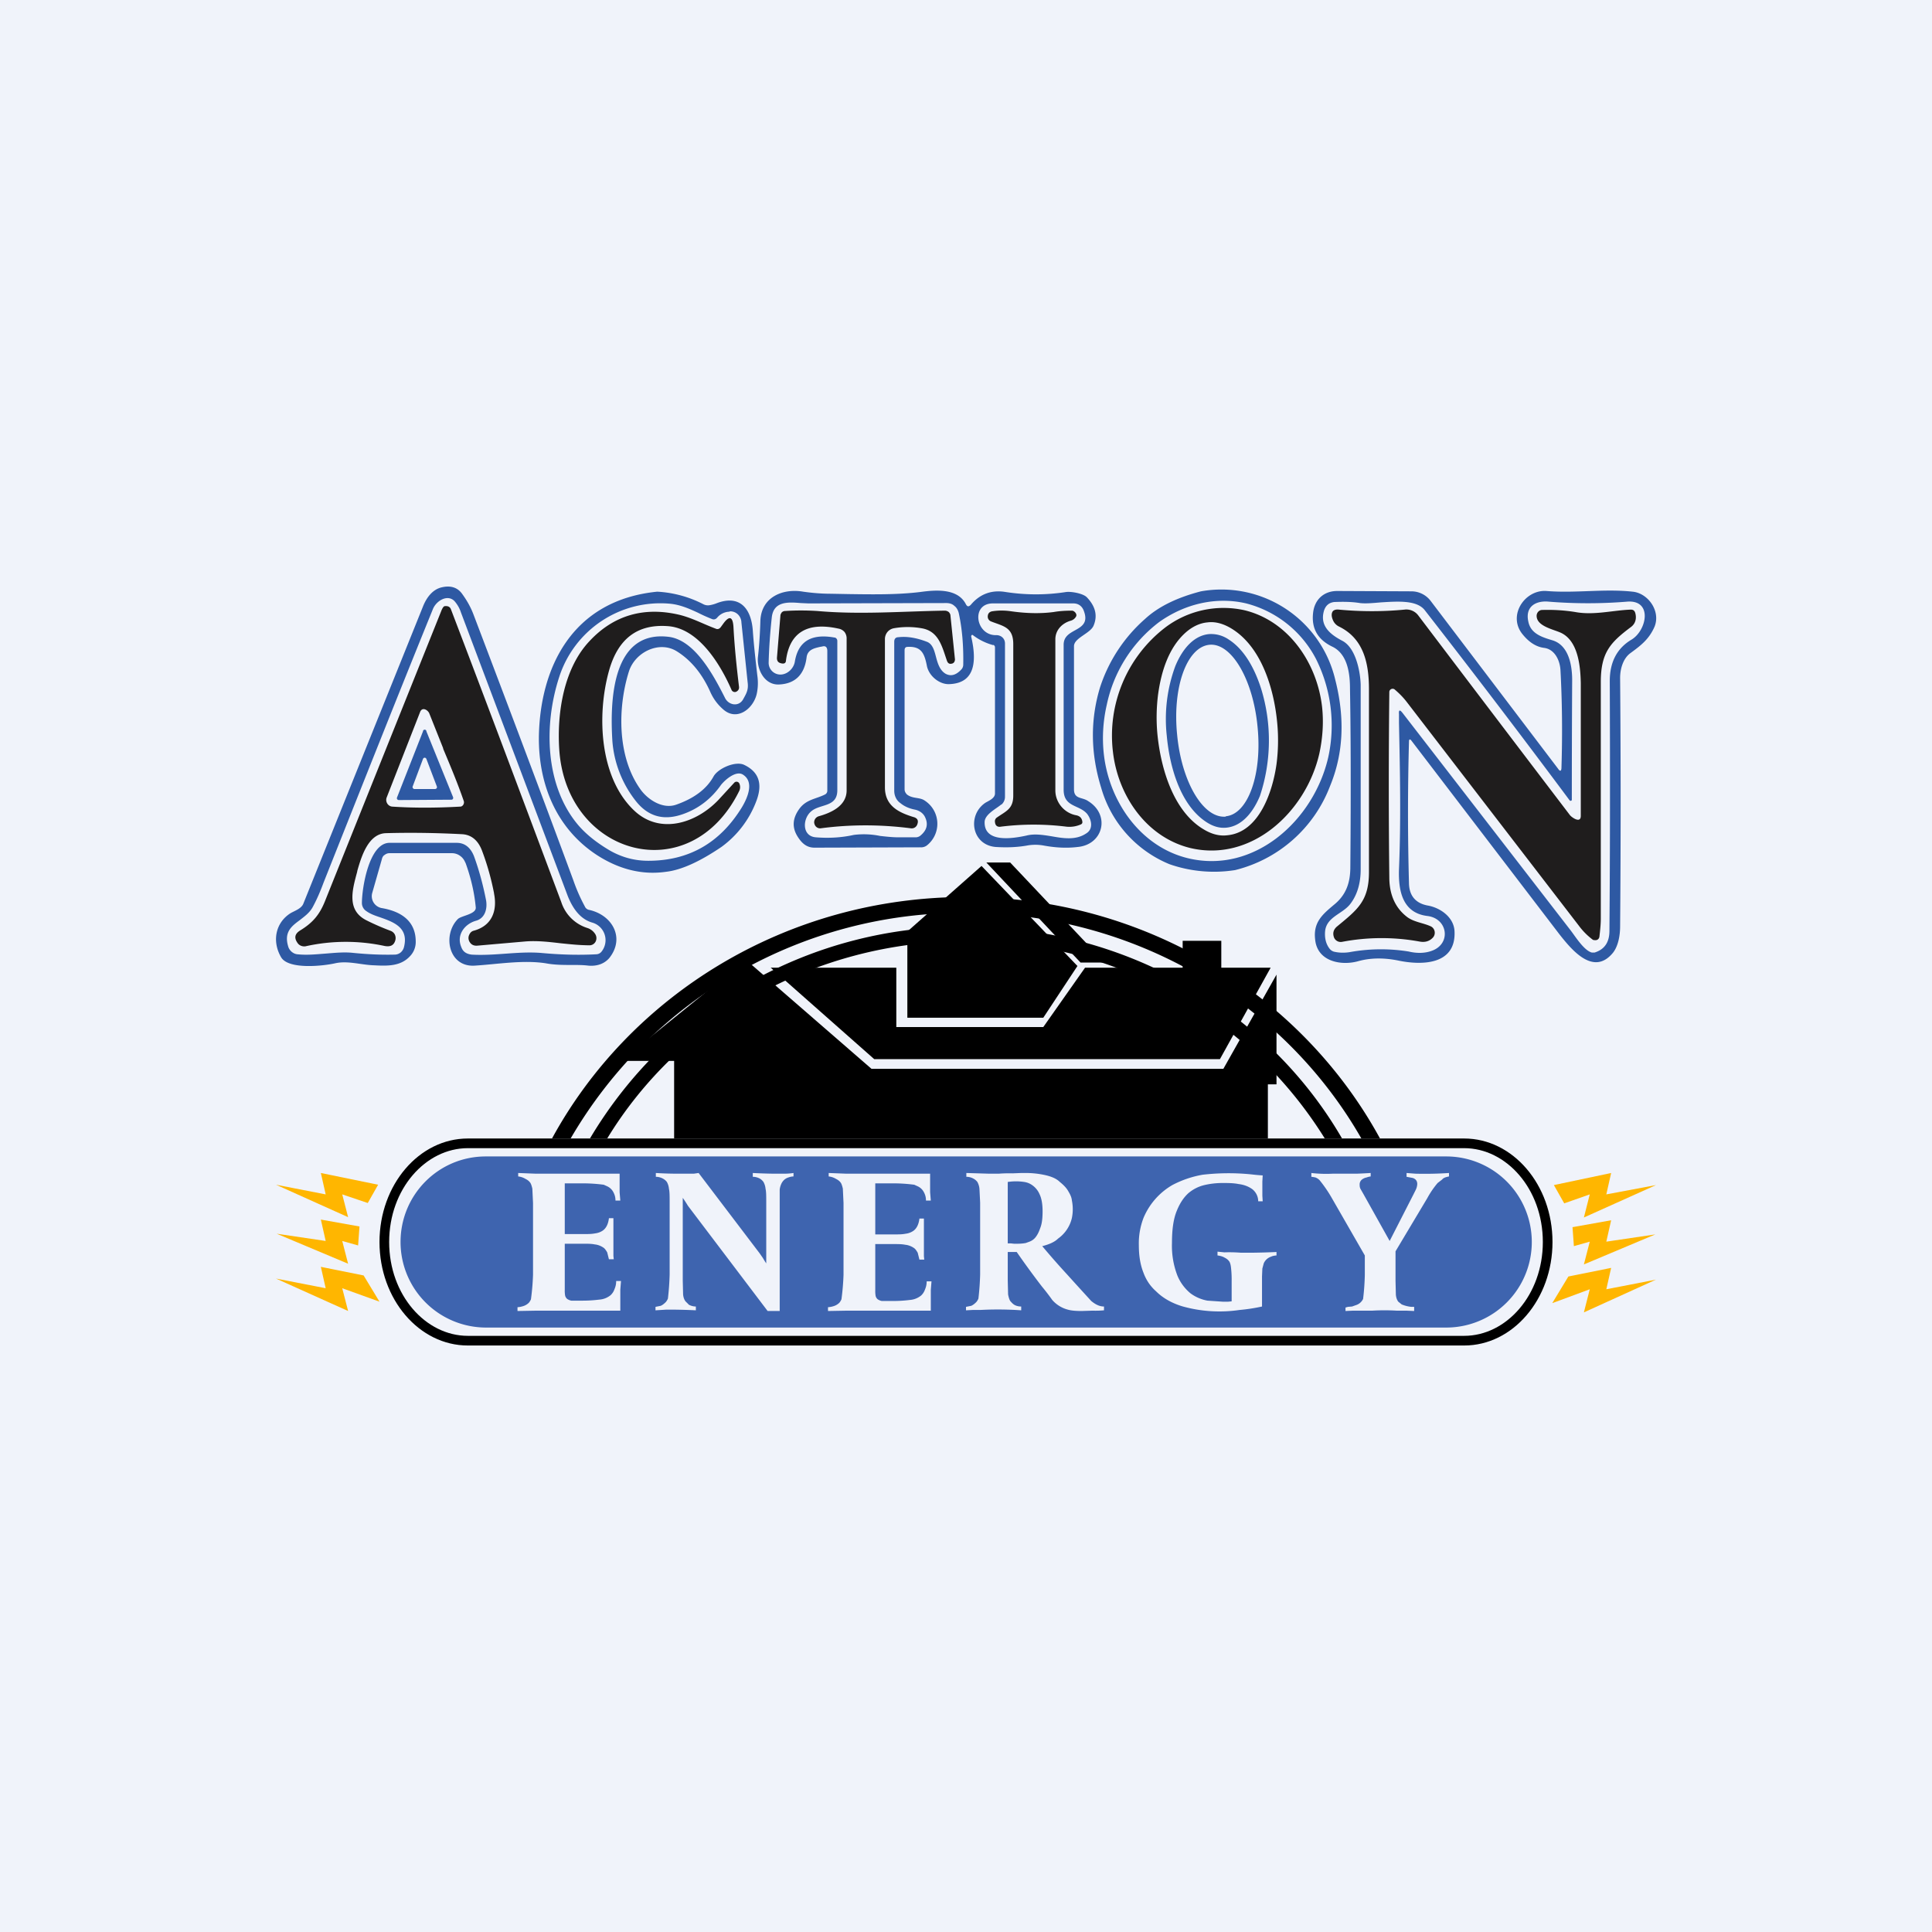 <?xml version='1.0' encoding='utf-8'?>
<!-- by TradeStack -->
<svg width="56" height="56" viewBox="0 0 56 56" xmlns="http://www.w3.org/2000/svg"><path fill="#F0F3FA" d="M0 0h56v56H0z" /><path d="m10.66 34.87.3-.53L9.3 34l.14.62L8 34.34l2.09.94-.17-.66.74.25ZM11 37.73l-.46-.76-1.24-.25.14.62L8 37.06l2.09.94-.17-.66 1.08.39ZM10.38 36.1l.04-.55-1.12-.2.14.62-1.42-.21 2.07.87-.17-.66.46.13ZM45.34 34.88l-.3-.53L46.7 34l-.14.62 1.44-.27-2.09.94.17-.67-.74.26ZM45 37.76l.46-.76 1.24-.25-.14.62 1.44-.28-2.09.95.17-.67-1.08.4ZM45.62 36.12l-.04-.55 1.12-.2-.14.62 1.42-.21-2.07.87.17-.66-.46.13Z" fill="#FFB600" /><path d="M21.62 27.82 18 30.75h1.54V33h17.21v-1.57H37v-3.18l-1.54 2.73h-10.2l-3.64-3.16Z" /><path d="m31.23 28-2.78-2.9L26.3 27v2.5h3.94l.99-1.5ZM28.58 25h.7l2.74 2.9h-.7L28.59 25Z" /><path d="M35.41 27.27h-1.13v.78h-2.83l-1.21 1.72h-4.26v-1.72h-3.64l3 2.65h10.02l1.47-2.65H35.4v-.78Z" /><path fill-rule="evenodd" d="M42.44 33.28H13.56c-1.22 0-2.28 1.18-2.28 2.72 0 1.54 1.06 2.72 2.28 2.72h28.88c1.22 0 2.28-1.18 2.28-2.72 0-1.54-1.06-2.72-2.28-2.72ZM13.56 33C12.15 33 11 34.34 11 36s1.15 3 2.56 3h28.88c1.41 0 2.56-1.34 2.56-3s-1.15-3-2.56-3H13.56Z" /><path fill-rule="evenodd" d="M11.61 36c0-1.37 1.1-2.48 2.47-2.48h27.84a2.48 2.48 0 0 1 0 4.96H14.08A2.48 2.48 0 0 1 11.61 36ZM42 34.1c-.1.02-.16.04-.2.09l-.13.1a2.61 2.61 0 0 0-.3.44l-.92 1.54v.86l.01.4c.01.1.04.16.07.2l.1.08a.98.98 0 0 0 .28.07h.08V38l-.23-.01h-.28a6.01 6.01 0 0 0-.7 0h-.56L39 38v-.1l.07-.02.12-.01.14-.05a.34.34 0 0 0 .18-.17 6.94 6.94 0 0 0 .05-.7v-.56l-.96-1.67a3.76 3.76 0 0 0-.35-.51.32.32 0 0 0-.12-.08.88.88 0 0 0-.12-.02V34a3.8 3.8 0 0 0 .62.02h.7a20.3 20.3 0 0 0 .4-.02v.1a.5.5 0 0 0-.12.03.3.3 0 0 0-.12.05.18.18 0 0 0-.08.14c0 .05 0 .1.03.15l.08.14.76 1.36.68-1.33.07-.14a.43.43 0 0 0 .05-.18c0-.06-.02-.1-.05-.13a.2.2 0 0 0-.1-.05l-.16-.03V34l.26.02A10.57 10.57 0 0 0 42 34v.1Zm-5.15 2.32a.5.5 0 0 1 .15-.03v-.1a20.79 20.79 0 0 1-.66.02h-.38a4.2 4.2 0 0 0-.47-.01l-.2-.02v.11c.08.01.15.03.2.06.06.03.1.06.13.1.03.03.05.1.06.18a3 3 0 0 1 .02.4v.59l-.1.01h-.16L35 37.7c-.17-.03-.34-.1-.49-.21a1.32 1.32 0 0 1-.38-.51 2.4 2.4 0 0 1-.16-.95c0-.38.04-.68.13-.91.09-.23.2-.4.34-.53.14-.12.3-.2.47-.24.17-.04.35-.06.52-.06.16 0 .32 0 .47.03.16.02.29.07.4.15a.45.45 0 0 1 .17.35h.13l-.01-.16V34.25l.01-.18a5.1 5.1 0 0 1-.33-.03 6.57 6.57 0 0 0-1.41.01 2.97 2.97 0 0 0-.88.3 1.99 1.99 0 0 0-.83.94 2.05 2.05 0 0 0-.14.8c0 .3.04.56.13.79.08.22.2.4.37.55.2.2.47.35.78.44a3.98 3.98 0 0 0 1.64.1 5.14 5.14 0 0 0 .65-.1V37l.01-.23.04-.15a.35.35 0 0 1 .23-.2ZM32 37.98a2.57 2.57 0 0 1-.33.01l-.32.01c-.16 0-.3-.01-.4-.04a.9.9 0 0 1-.45-.28 6.38 6.38 0 0 0-.3-.39 25.38 25.38 0 0 1-.73-1h-.26v.83l.01.4c.02.1.04.16.07.2.03.03.06.07.11.1s.12.05.2.05v.11a9.6 9.6 0 0 0-1.19-.01h-.22l-.19.01v-.1l.15-.03c.05-.02.1-.06.15-.11a.39.39 0 0 0 .06-.1 7.84 7.84 0 0 0 .05-.7v-2.08l-.02-.4a.5.5 0 0 0-.06-.2.35.35 0 0 0-.12-.1.42.42 0 0 0-.2-.05V34l.66.02h.28a3.9 3.9 0 0 1 .4-.01l.25-.01h.13a2.59 2.59 0 0 1 .56.06c.18.04.33.1.43.2.1.08.19.17.24.26.06.1.1.18.11.28a1.28 1.28 0 0 1 0 .5 1.01 1.01 0 0 1-.4.6c-.1.1-.26.17-.46.22a22.78 22.78 0 0 0 .72.82 170.99 170.99 0 0 0 .7.77c.12.1.24.16.37.16v.1Zm-1.78-2.87c0-.21-.03-.38-.09-.5a.61.61 0 0 0-.2-.25.53.53 0 0 0-.24-.1 1.58 1.58 0 0 0-.48 0v1.78h.09l.09.01h.1a1.3 1.3 0 0 0 .24-.02l.11-.04a.4.4 0 0 0 .17-.12c.05-.06.1-.15.14-.27.05-.12.07-.28.07-.49Zm-3.24 2.28.02-.25h-.14c0 .1-.02.17-.05.24a.42.42 0 0 1-.11.17.58.58 0 0 1-.33.13 3.9 3.9 0 0 1-.47.03H25.56a.32.32 0 0 1-.12-.05.18.18 0 0 1-.06-.1.8.8 0 0 1-.01-.16v-1.34h.55c.11 0 .22 0 .32.02.1.01.19.05.26.1.04.03.07.08.1.13l.05.2h.14l-.01-.1v-1.09h-.13c-.02.17-.08.29-.18.36a.5.5 0 0 1-.22.08c-.1.02-.2.02-.32.02h-.56V34.3h.55a4.75 4.75 0 0 1 .58.04l.11.05c.06.03.12.08.16.15.04.07.07.15.07.26h.14l-.02-.24v-.54H24.53l-.51-.02v.1a.5.5 0 0 1 .21.07c.06.03.1.06.13.1.03.03.05.1.07.18l.02.42v2.08a7.04 7.04 0 0 1-.06.71.39.39 0 0 1-.06.1.4.4 0 0 1-.17.1.65.65 0 0 1-.16.03V38l.55-.01h2.43V37.39ZM23 34.1a.45.45 0 0 0-.15.03.31.31 0 0 0-.15.1.36.36 0 0 0-.06.1.54.54 0 0 0-.04.15V38h-.35l-2.31-3.05a3.54 3.54 0 0 0-.15-.23v2.4l.01.4c.01.1.04.16.07.2l.1.1c.06.03.13.05.2.05v.11a15.62 15.62 0 0 0-.85-.02l-.32.02v-.1l.15-.03c.05-.02.1-.06.15-.11a.39.39 0 0 0 .06-.1 7.83 7.83 0 0 0 .05-.7v-2.08c0-.19 0-.32-.02-.4a.5.5 0 0 0-.06-.2.35.35 0 0 0-.12-.1.43.43 0 0 0-.2-.05V34a10.48 10.48 0 0 0 .71.02h.39l.14-.02 1.77 2.33.09.13.06.1.04.06v-1.76c0-.19 0-.32-.02-.4a.5.5 0 0 0-.06-.2.35.35 0 0 0-.11-.1.43.43 0 0 0-.2-.05V34a15.66 15.66 0 0 0 .6.02h.27c.08 0 .18 0 .31-.02v.1Zm-5.02 3.28.02-.25h-.14c0 .1-.02.17-.05.24a.42.42 0 0 1-.11.17.58.58 0 0 1-.33.13 3.9 3.9 0 0 1-.47.03H16.56a.32.32 0 0 1-.12-.05.18.18 0 0 1-.06-.1.8.8 0 0 1-.01-.16v-1.34h.55c.11 0 .22 0 .32.02.1.01.19.05.26.1.04.03.07.08.1.13l.05.2h.14l-.01-.1v-1.09h-.13c-.02.17-.08.29-.18.36a.5.5 0 0 1-.22.08c-.1.02-.2.02-.32.02h-.56V34.3h.55a4.75 4.75 0 0 1 .58.04l.11.05c.06.03.12.08.16.15.04.07.07.15.07.26h.14l-.02-.24v-.54H15.53l-.51-.02v.1a.5.5 0 0 1 .21.07c.06.03.1.06.13.1.03.03.05.1.07.18l.02.42v2.08a7.04 7.04 0 0 1-.06.71.39.39 0 0 1-.06.1.4.4 0 0 1-.17.1.65.65 0 0 1-.16.03V38l.55-.01h2.43V37.39Z" fill="#3E64AF" /><path d="M40 33c-2.27-4.16-6.79-7-12-7s-9.73 2.84-12 7h.54A13.15 13.15 0 0 1 28 26.46c4.94 0 9.23 2.64 11.46 6.54H40Z" /><path d="M17.1 33A12.55 12.55 0 0 1 28 26.86c4.7 0 8.78 2.48 10.9 6.14h-.5A12.12 12.12 0 0 0 28 27.28c-4.44 0-8.32 2.3-10.4 5.72h-.5Z" /><path fill-rule="evenodd" d="M13.49 25c.16.44.26.87.3 1.3.02.2-.42.24-.52.34-.45.46-.27 1.39.48 1.35.66-.04 1.4-.17 2.06-.07.26.05.52.05.77.05.16 0 .32 0 .48.02.26.02.46-.06.6-.22.47-.59.08-1.26-.6-1.4a.17.17 0 0 1-.11-.1c-.13-.24-.24-.49-.33-.75-.82-2.22-1.79-4.8-2.9-7.72-.08-.21-.19-.4-.32-.58-.14-.2-.35-.26-.62-.19-.22.06-.4.25-.52.55L8.79 26.2c-.06.14-.25.2-.37.27-.44.28-.54.82-.27 1.28.22.36 1.22.25 1.57.17.37-.08.75.05 1.13.06.38.02.76.03 1.03-.26a.59.59 0 0 0 .17-.43c0-.53-.34-.86-.99-.97a.35.35 0 0 1-.27-.44l.28-.98c.01-.05.04-.1.08-.12a.22.22 0 0 1 .14-.05h1.81a.4.4 0 0 1 .24.08c.07.05.12.12.15.2Zm2.18 2.62c.53.05 1.08.07 1.62.04a.2.2 0 0 0 .14-.07.53.53 0 0 0-.27-.85c-.3-.09-.53-.34-.7-.76l-3.1-8.23a.93.93 0 0 0-.19-.33c-.2-.2-.52-.01-.62.23-.98 2.41-2.03 5.06-3.17 7.93-.1.27-.2.5-.32.72-.09.16-.23.26-.37.37-.23.17-.46.34-.34.75.03.13.15.23.27.24.28.03.55 0 .82-.02.26-.02.53-.05.8-.02.4.04.8.06 1.2.05.06 0 .12-.02.17-.06a.3.3 0 0 0 .1-.16c.14-.56-.29-.72-.69-.86-.15-.05-.29-.1-.4-.18a.28.28 0 0 1-.13-.23c0-.45.21-1.75.8-1.75h1.95c.25 0 .41.16.5.39.16.44.27.87.35 1.28.04.24-.03.52-.3.59-.31.09-.57.4-.42.76.05.14.15.2.3.22.68.04 1.33-.1 2-.05ZM35.8 25.22a3.96 3.96 0 0 0 2.75-2.43c.39-.94.44-1.97.15-3.1a3.39 3.39 0 0 0-3.89-2.55c-.69.18-1.23.44-1.62.8a4.48 4.48 0 0 0-1.31 2c-.28.94-.27 1.9.04 2.9a3.4 3.4 0 0 0 1.98 2.21 3.92 3.92 0 0 0 1.9.17Zm-1.35-.34c1.91.45 3.63-1.1 4.05-2.93a4.31 4.31 0 0 0-.35-2.84 3.17 3.17 0 0 0-2.03-1.62c-.85-.2-1.76 0-2.52.54a4.05 4.05 0 0 0-1.52 2.4c-.11.48-.14.98-.08 1.47.17 1.38 1.09 2.66 2.45 2.98Z" fill="#2E59A3" /><path fill-rule="evenodd" d="M21.93 20.13c.04-.17.05-.36.02-.56-.05-.44-.1-.87-.13-1.3-.05-.66-.4-1.04-1.06-.78a.96.96 0 0 1-.18.05.29.29 0 0 1-.2-.03 3.3 3.3 0 0 0-1.33-.36c-2.5.25-3.39 2.24-3.43 4.18-.02 1.39.5 2.67 1.66 3.44.64.42 1.32.6 2.02.5.45-.05.99-.3 1.61-.72a2.9 2.9 0 0 0 1.02-1.35c.18-.49.06-.83-.36-1.03-.25-.12-.76.1-.89.34-.2.36-.56.63-1.07.81-.4.15-.85-.15-1.06-.46-.66-.94-.65-2.35-.32-3.4.18-.56.88-.9 1.39-.58.4.25.73.64.97 1.18.09.2.21.36.37.5.39.35.86 0 .97-.43Zm-.78-2.4a.48.48 0 0 0-.36.17c-.04.05-.1.07-.16.04a4.5 4.5 0 0 1-.4-.18c-.26-.12-.51-.23-.8-.26a3.08 3.08 0 0 0-3.22 2.12c-.46 1.41-.4 3.14.52 4.26.23.28.55.54.96.78.34.19.7.29 1.1.29 1.17 0 2.08-.51 2.72-1.56.16-.27.36-.73.02-.94-.2-.12-.51.15-.63.3-.28.4-.65.69-1.11.85-.57.2-1.03.06-1.39-.42a3.2 3.2 0 0 1-.65-1.7c-.07-1.13-.03-3.23 1.64-3.02.76.1 1.3 1.13 1.62 1.76.1.22.4.28.53.05.1-.18.16-.28.13-.5l-.18-1.73a.34.34 0 0 0-.1-.23.32.32 0 0 0-.24-.09ZM28.79 18.7a1.7 1.7 0 0 1-.59-.29c-.02-.02-.05 0-.05.04.21.9 0 1.36-.64 1.38-.27.01-.57-.22-.64-.51-.07-.36-.15-.59-.56-.57-.06 0-.09.03-.09.1v4.03c0 .06.03.11.07.15.17.13.37.07.52.18a.8.8 0 0 1 .05 1.3.28.28 0 0 1-.18.05l-3.07.01c-.23 0-.37-.13-.49-.32-.17-.27-.15-.54.06-.82.2-.26.47-.27.73-.4a.12.12 0 0 0 .07-.11v-4.05c0-.11-.05-.16-.15-.13l-.06.01c-.17.04-.36.08-.39.3-.06.5-.33.77-.8.79-.42.02-.65-.44-.61-.8.04-.36.06-.71.07-1.05.03-.7.67-.94 1.24-.84.28.04.55.06.8.06l.53.01c.7.01 1.4.02 2.06-.06.44-.06 1.09-.12 1.33.36.04.07.08.07.14.01.26-.31.6-.44 1.01-.37.59.09 1.17.09 1.75 0 .15-.02.49.04.6.15.25.26.32.53.2.82-.09.23-.57.36-.57.6v4.15c0 .29.24.22.41.34.65.4.44 1.26-.3 1.33-.33.04-.65.02-.98-.04a1.34 1.34 0 0 0-.5 0c-.29.05-.58.06-.9.04-.7-.06-.83-.92-.3-1.28.1-.06.28-.13.28-.27v-4.23a.08.08 0 0 0-.05-.08Zm-4.6-.22c-.66-.12-1.05.1-1.15.69-.03.2-.2.36-.38.38a.34.34 0 0 1-.38-.35c.01-.4.04-.84.09-1.3.05-.48.48-.45.84-.42l.22.01 4-.01c.08 0 .17.02.23.08.07.05.11.13.13.21.1.46.14.96.13 1.5a.2.2 0 0 1-.06.14c-.15.16-.3.2-.45.12-.17-.1-.23-.3-.28-.49-.05-.19-.1-.38-.27-.44-.29-.11-.56-.16-.82-.13-.08 0-.12.05-.12.13v4.32c0 .14.06.28.18.36.12.1.27.16.43.19.13.03.24.11.29.23.09.2.04.37-.14.52a.22.22 0 0 1-.13.05h-.51c-.17 0-.35-.02-.53-.04a2.35 2.35 0 0 0-.76-.03c-.36.08-.73.1-1.1.07-.41-.03-.39-.54-.14-.75.26-.23.77-.11.76-.63v-4.32a.1.1 0 0 0-.07-.09Zm4.83 4.84c-.14.12-.47.28-.48.5-.02.63.84.48 1.21.4.23-.06.48-.02.73.02.34.06.7.12 1-.08.22-.13.16-.4.03-.57-.23-.27-.68-.19-.68-.7v-4.2c0-.24.17-.33.33-.42.2-.11.38-.22.26-.55-.05-.15-.16-.23-.31-.23h-2.33c-.65 0-.5.94.1.92.14 0 .25.1.25.24v4.44a.3.3 0 0 1-.1.23ZM40.84 25.6a75.1 75.1 0 0 1 0-4.1c0-.08.03-.09.08-.02l4.28 5.6c.34.43.98 1.23 1.55.54.16-.2.21-.52.21-.77.02-2.38.02-4.78 0-7.2 0-.25.08-.56.3-.72.3-.22.54-.4.7-.77.18-.46-.2-.97-.64-1.01-.82-.09-1.66.05-2.5-.02-.62-.04-1.12.7-.7 1.24.19.24.4.38.64.41.3.04.45.35.47.63.05.9.06 1.86.03 2.83 0 .12-.04.13-.1.04l-3.69-4.86a.7.7 0 0 0-.56-.28l-2.15-.01c-.39 0-.66.25-.7.64-.05.45.14.77.55.97.45.21.52.78.52 1.22.02 1.11.03 2.84.01 5.17 0 .47-.13.82-.48 1.1-.32.27-.6.5-.54 1 .06.64.75.77 1.25.63.36-.1.75-.1 1.15-.02.66.14 1.69.15 1.64-.85-.02-.4-.4-.67-.76-.74-.36-.06-.55-.28-.56-.64Zm4.73-5.89a662.04 662.04 0 0 0-.01 3.48.04.04 0 0 1-.05.02l-.02-.02a312.4 312.4 0 0 0-4.19-5.5c-.23-.3-.78-.26-1.27-.23-.23.02-.45.04-.61.02-.25-.04-.5-.04-.75-.03-.15.02-.24.1-.29.24-.14.45.18.7.52.88.4.2.53.9.54 1.28v5.35c0 .4-.1.74-.3 1-.22.29-.68.37-.73.78-.02.2.02.38.13.52.04.05.09.08.15.09.14.03.28.03.42.01a5.05 5.05 0 0 1 1.72-.02c.25.06.48.05.67-.02.57-.2.47-.94-.13-1.01-.72-.09-.84-.73-.82-1.35.06-1.42.03-2.85 0-4.25v-.25c-.01-.12.02-.14.1-.04l4.87 6.3c.14.18.39.59.62.65h.08c.29-.09.43-.3.43-.63.02-2.4.02-4.81.01-7.24 0-.55.21-.95.63-1.2.45-.27.62-1.17-.14-1.1-.74.06-1.5.06-2.25 0-.38-.04-.7.14-.6.58.07.35.4.45.7.54.46.14.57.7.57 1.15Z" fill="#2E59A3" /><path d="M24.54 18.52a.31.31 0 0 0-.06-.2.3.3 0 0 0-.18-.1c-.91-.2-1.42.12-1.52.94-.01.09-.1.08-.16.06-.07-.02-.1-.07-.1-.15l.1-1.22c0-.04.02-.07.04-.1a.14.14 0 0 1 .1-.04c.3-.02.61-.02.93 0 1.23.11 2.46.01 3.69-.01.04 0 .08.01.12.04.03.03.05.07.05.11l.13 1.26c0 .05-.02.1-.07.12-.09.03-.14 0-.17-.1-.14-.41-.24-.84-.73-.92a2.32 2.32 0 0 0-.8 0 .32.32 0 0 0-.18.1.33.33 0 0 0-.08.21v4.3c0 .54.4.73.82.86.12.03.16.1.12.21a.17.17 0 0 1-.18.12c-.85-.11-1.73-.12-2.63 0a.17.17 0 0 1-.17-.12c-.02-.05-.01-.1.01-.14a.19.19 0 0 1 .11-.09c.36-.1.81-.3.81-.75v-4.39ZM45.82 23.65V19.8c-.01-.5-.08-1.23-.58-1.46-.22-.1-.7-.19-.7-.49 0-.09.07-.17.16-.17.33-.01.65.01.96.06.54.1 1.08-.05 1.61-.07.07 0 .11.03.13.1.04.15.01.3-.12.4-.6.45-.88.74-.88 1.6v6.86c0 .17-.02.34-.04.52-.01.07-.07.11-.13.1a.12.12 0 0 1-.06-.01 1.96 1.96 0 0 1-.4-.4l-5-6.5c-.1-.13-.22-.25-.35-.36-.06-.04-.15 0-.15.08-.02 1.84-.02 3.63 0 5.37 0 .51.18.9.53 1.16.2.14.45.16.67.26.13.06.16.24.05.34-.1.1-.23.13-.38.1a6.13 6.13 0 0 0-2.24.01.21.21 0 0 1-.23-.12c-.05-.13-.02-.24.09-.33.58-.48.92-.73.92-1.57v-5.3c0-.75-.15-1.47-.87-1.82a.36.36 0 0 1-.18-.2c-.04-.1-.04-.18 0-.24.03-.04.1-.06.18-.05.64.06 1.28.06 1.9 0a.43.43 0 0 1 .4.17 2808 2808 0 0 0 4.39 5.78c.04.06.31.26.32.04ZM21.43 22.92c-1.42 2.89-5.02 1.89-5.22-1.2-.07-1.08.14-2.36.88-3.14.7-.75 1.58-1 2.6-.76.37.09.7.27 1.05.4.06.03.11.01.15-.04l.08-.11c.17-.23.27-.2.29.1.03.57.09 1.15.16 1.73.01.07-.02.12-.08.15a.1.1 0 0 1-.1-.01.1.1 0 0 1-.03-.03c-.33-.76-.96-1.79-1.84-1.86-.89-.07-1.46.36-1.72 1.3-.36 1.3-.27 3.13.76 4.07.74.67 1.77.34 2.41-.33l.46-.5a.09.09 0 0 1 .15.02c.03.07.03.14 0 .21ZM30.54 17.74c.17-.03.35-.04.53-.04.07 0 .16.1.12.17a.25.25 0 0 1-.15.12c-.25.07-.45.27-.45.54v4.38c0 .36.27.66.6.72.1.02.16.07.18.17.01.05 0 .08-.05.1a.82.82 0 0 1-.42.06 7.72 7.72 0 0 0-1.88 0c-.1.02-.17-.02-.18-.13-.01-.05.01-.1.05-.13.27-.19.48-.25.48-.64v-4.39c0-.5-.3-.52-.65-.66a.15.15 0 0 1-.09-.13c0-.09.04-.14.12-.16.19-.03.37-.03.57 0 .43.06.84.07 1.22.02Z" fill="#1F1D1D" /><path fill-rule="evenodd" d="M14.32 25.9c.1.5-.06.94-.6 1.08a.18.18 0 0 0-.1.08c-.05.08-.05.15-.02.22.05.1.13.14.24.13l1.37-.12c.34-.03.69.01 1.03.05.29.03.57.06.86.06a.2.2 0 0 0 .18-.15.22.22 0 0 0-.03-.18.42.42 0 0 0-.22-.17 1.16 1.16 0 0 1-.76-.75c-1.12-2.99-2.18-5.82-3.2-8.49-.03-.08-.1-.1-.18-.09-.03 0-.07.06-.1.14l-3.37 8.41c-.16.4-.36.63-.72.85-.16.1-.18.22-.07.37.05.07.14.1.22.09a5.36 5.36 0 0 1 2.3-.01c.17.03.27-.02.31-.17a.24.24 0 0 0-.02-.17.23.23 0 0 0-.12-.1 7.09 7.09 0 0 1-.69-.3c-.59-.29-.42-.88-.28-1.4l.01-.05c.12-.42.32-1.06.82-1.08.71-.02 1.45-.01 2.22.03.3.02.48.22.58.5.15.4.26.8.34 1.21Zm-1.47-4.2-.41-1.03c-.05-.1-.2-.18-.26-.04l-.97 2.48c-.05.12.03.26.16.27.6.04 1.26.04 1.97 0 .08 0 .13-.1.1-.17-.18-.52-.39-1.02-.6-1.52ZM34.5 24.58c1.77.42 3.35-1.04 3.74-2.73.1-.46.13-.92.08-1.37-.15-1.28-.98-2.48-2.24-2.79a2.8 2.8 0 0 0-2.32.51 3.95 3.95 0 0 0-1.5 3.6c.15 1.28.98 2.47 2.24 2.78Zm.39-.54c.23.14.46.2.69.17.92-.09 1.31-1.27 1.42-2.06.05-.38.06-.79.02-1.2-.09-.97-.45-2.21-1.34-2.74-.22-.13-.45-.2-.68-.17-.23.02-.45.13-.64.3-.49.44-.7 1.13-.79 1.77-.05.38-.06.78-.02 1.19.1.98.46 2.22 1.34 2.74Z" fill="#1F1D1D" /><path d="M34.97 23.83c.2.13.39.18.58.16.4-.04.74-.37.97-.92a5.1 5.1 0 0 0 .04-3.09c-.17-.54-.46-1.13-.94-1.44a.9.9 0 0 0-.58-.16c-.4.04-.74.37-.97.92a4.42 4.42 0 0 0-.25 2.03c.08.87.38 2 1.15 2.5Zm.56-.16c-.65.06-1.28-1-1.41-2.37-.14-1.38.28-2.54.93-2.61.64-.07 1.27 1 1.4 2.37.14 1.37-.27 2.54-.92 2.6Z" fill="#2E59A3" /><path fill-rule="evenodd" d="m12.26 21.2-.75 1.91c-.02.04.01.08.05.08l1.53-.01c.03 0 .06-.04.04-.08l-.77-1.9a.05.05 0 0 0-.1 0Zm0 .8-.3.8c-.01.03.02.07.05.07h.6c.04 0 .07-.04.05-.08l-.3-.79c-.02-.05-.08-.05-.1 0Z" fill="#2E59A3" /></svg>